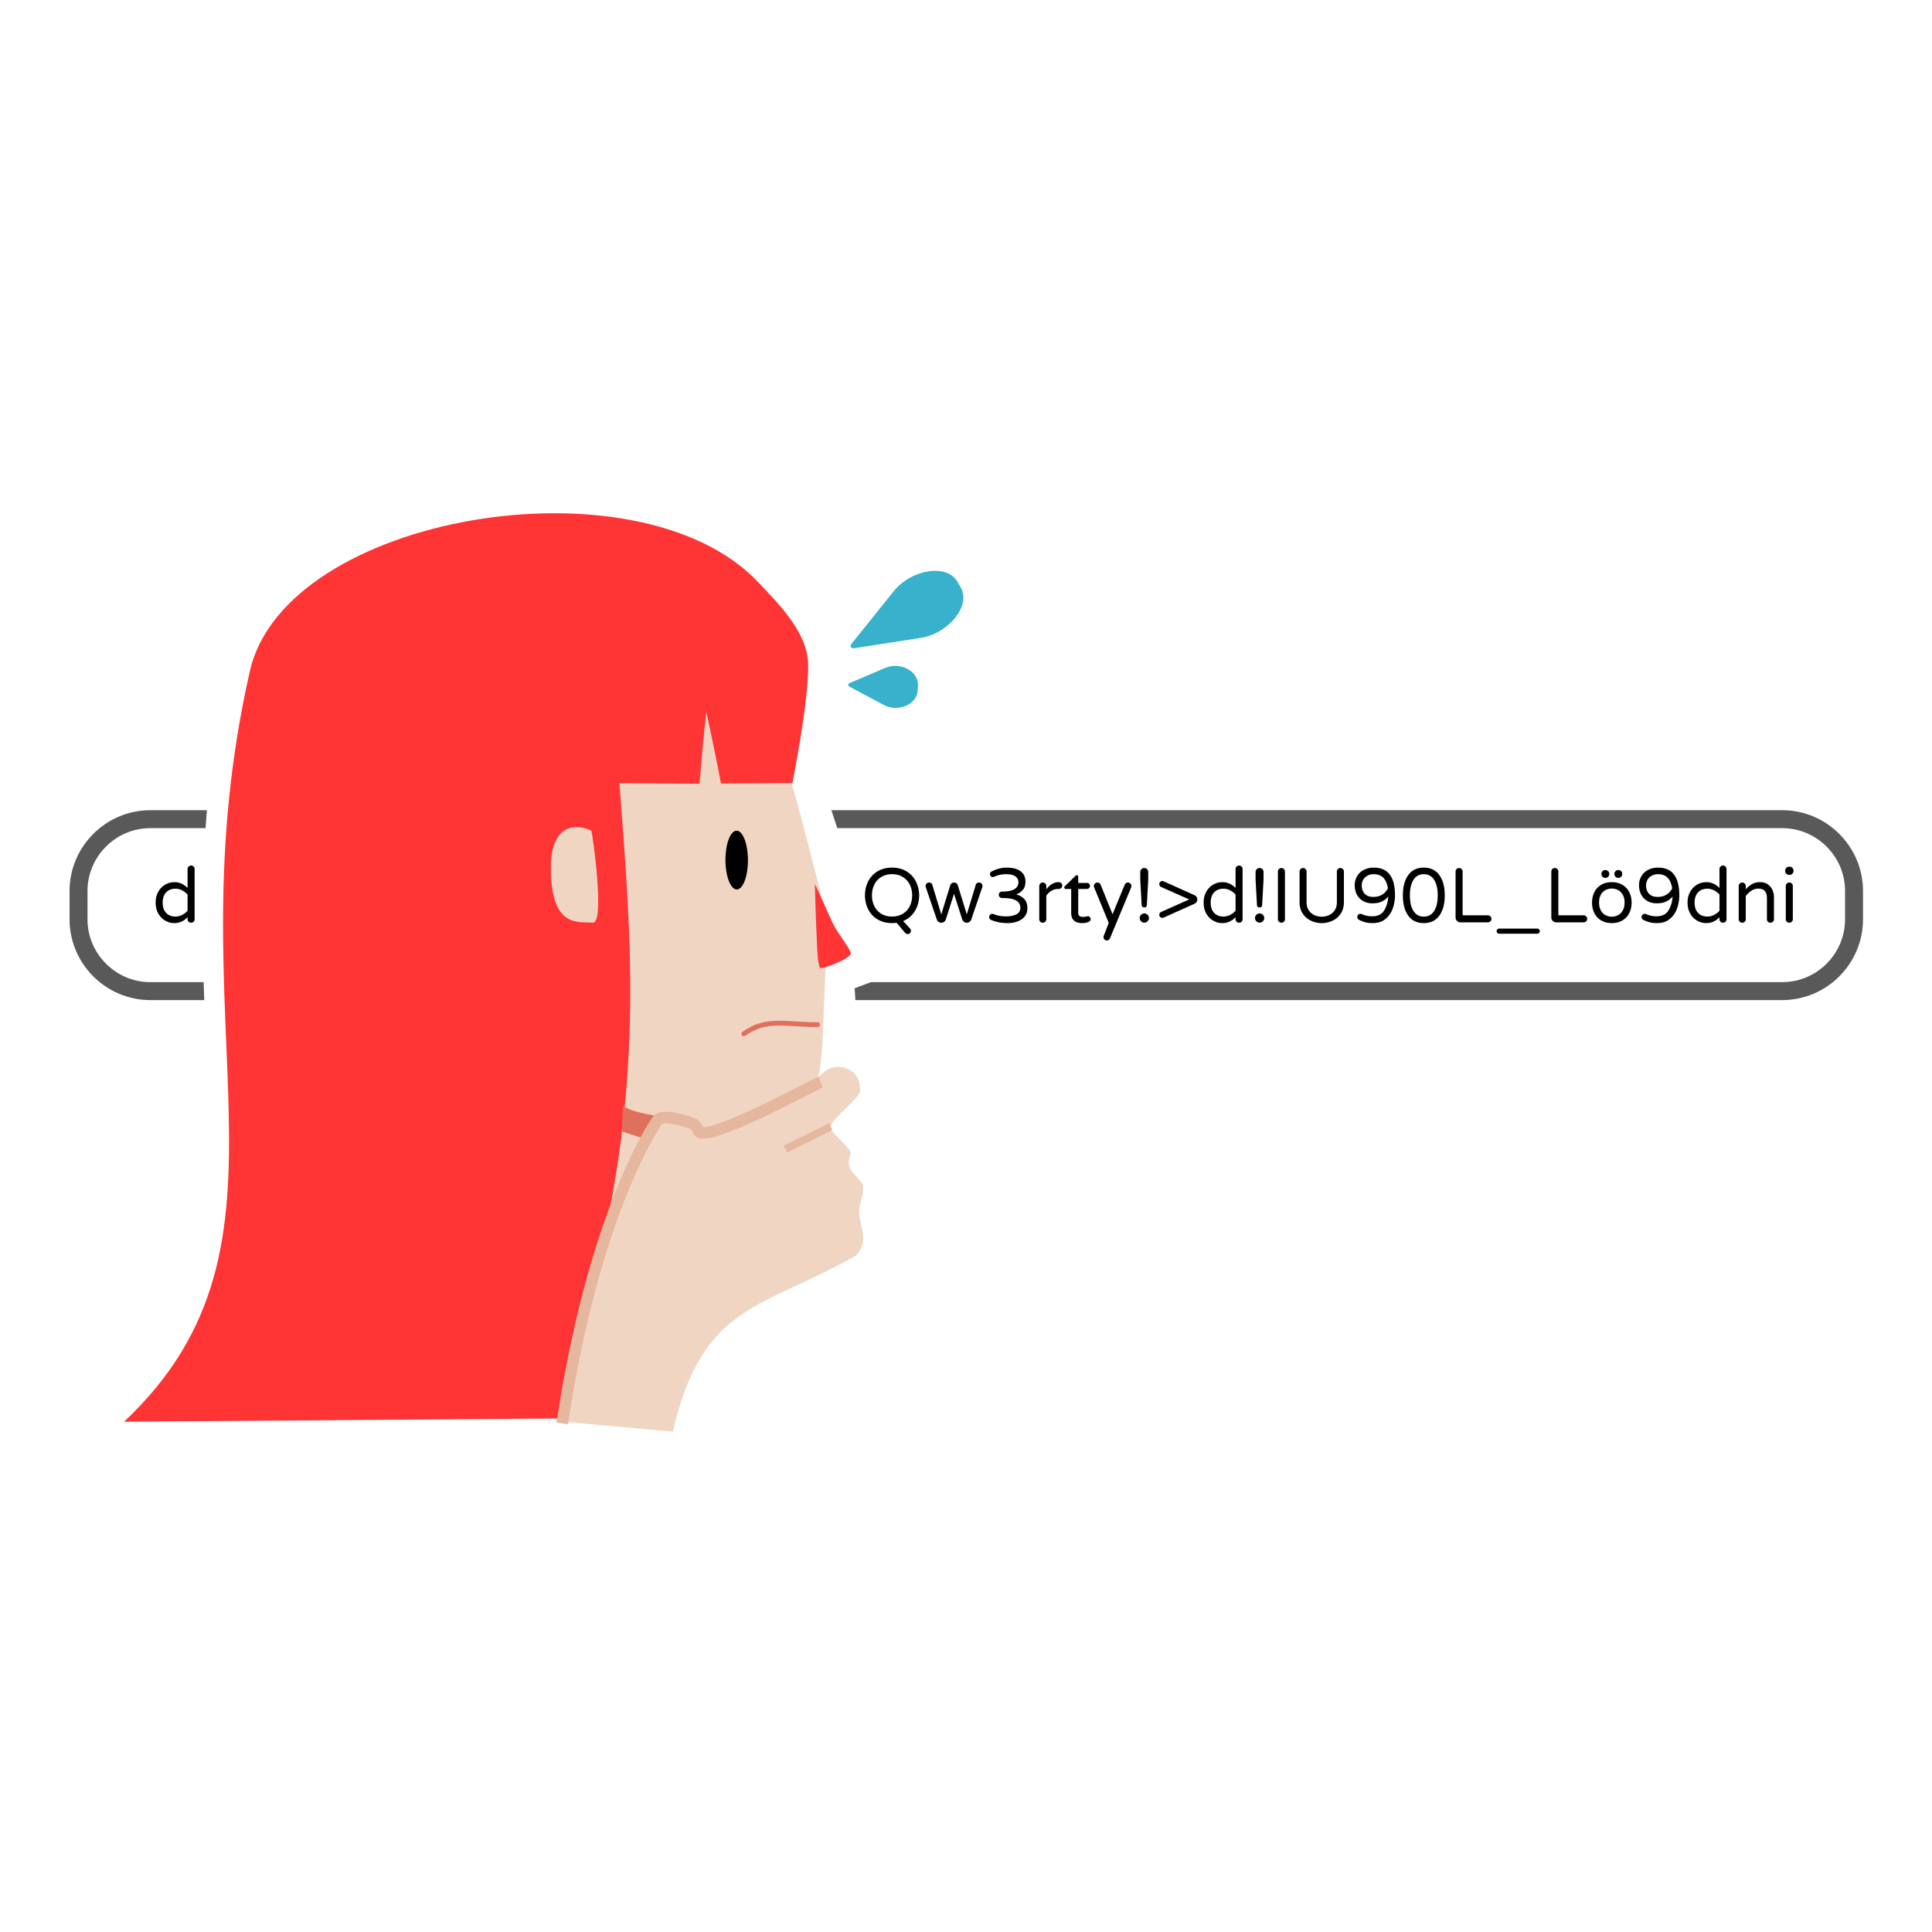 <!-- by Tanja Rohlfs (http://tanjarohlfs.de/) - license: CC-BY-NC-SA (see: https://creativecommons.org/licenses/by-nc-sa/4.0/) -->
<svg width="500" height="500" xmlns="http://www.w3.org/2000/svg" xmlns:xlink="http://www.w3.org/1999/xlink"><defs><path id="a" d="M.698.226h191.863V255H.698z"/></defs><g fill="none" fill-rule="evenodd"><path fill="#FFF" d="M0 0h500v500H0z"/><path d="M461.239 256.5H38.907c-10.222 0-18.584-8.362-18.584-18.583v-7.334c0-10.22 8.362-18.583 18.584-18.583h422.332c10.222 0 18.584 8.363 18.584 18.583v7.334c0 10.22-8.362 18.583-18.584 18.583z" stroke="#595959" stroke-width="4.646"/><path d="M47.113 236.79a4.919 4.919 0 001.43-1.09v-4.2a4.954 4.954 0 00-1.43-1.09 3.783 3.783 0 00-1.73-.41c-.987 0-1.78.313-2.38.94-.6.627-.9 1.514-.9 2.66 0 1.147.3 2.034.9 2.66.6.627 1.393.94 2.38.94.613 0 1.19-.137 1.73-.41m-4.34 1.48c-.74-.42-1.34-1.033-1.8-1.84-.46-.807-.69-1.75-.69-2.83s.23-2.023.69-2.83c.46-.806 1.06-1.42 1.8-1.84.74-.42 1.523-.63 2.35-.63 1.306 0 2.446.507 3.42 1.52v-4.9a.905.905 0 01.92-.92c.254 0 .466.09.64.27.173.18.26.396.26.65v12.98a.87.87 0 01-.26.64.871.871 0 01-.64.26.905.905 0 01-.65-.26.852.852 0 01-.27-.64v-.52c-.974 1.013-2.114 1.52-3.42 1.52-.827 0-1.61-.21-2.35-.63m11.17.27a.866.866 0 01-.26-.64v-12.34a.9.9 0 01.26-.65.854.854 0 01.64-.27c.253 0 .47.09.65.27.18.18.27.396.27.65v12.34c0 .253-.09.466-.27.64a.907.907 0 01-.65.26.871.871 0 01-.64-.26m14.401-2.06a4.736 4.736 0 001.8-1.96c.413-.827.62-1.76.62-2.8 0-1.04-.207-1.974-.62-2.8a4.742 4.742 0 00-1.8-1.96c-.787-.48-1.714-.72-2.78-.72-1.08 0-2.01.24-2.79.72a4.745 4.745 0 00-1.79 1.96c-.413.826-.62 1.76-.62 2.8 0 1.04.207 1.973.62 2.8a4.739 4.739 0 001.79 1.96c.78.48 1.71.72 2.79.72 1.066 0 1.993-.24 2.78-.72m-6.46 1.5a6.294 6.294 0 01-2.44-2.54c-.574-1.08-.873-2.32-.901-3.72.028-1.4.327-2.64.9-3.72a6.3 6.3 0 012.44-2.54c1.054-.614 2.28-.92 3.68-.92 1.4 0 2.624.306 3.67.92a6.38 6.38 0 012.44 2.55c.58 1.086.884 2.323.91 3.71-.026 1.386-.33 2.623-.91 3.71a6.367 6.367 0 01-2.44 2.55c-1.046.613-2.27.92-3.67.92s-2.626-.307-3.68-.92m14.741.48a.814.814 0 01-.24-.6c0-.24.08-.444.24-.61a.797.797 0 01.6-.25h2.379v-10.14l-2.04 1c-.186.08-.34.12-.46.12a.843.843 0 01-.62-.24.838.838 0 01-.24-.62c0-.374.174-.647.52-.82l2.72-1.42c.187-.094.373-.14.56-.14h.42a.93.93 0 01.68.28.93.93 0 01.28.68V237h1.98c.24 0 .444.083.61.25.167.166.25.37.25.61a.8.8 0 01-.25.6.85.85 0 01-.61.24h-6.18a.81.81 0 01-.6-.24m17-6.92c1.146 0 2.057-.227 2.73-.68.673-.454 1.01-1.094 1.01-1.92 0-.8-.29-1.413-.87-1.84-.58-.426-1.57-.64-2.97-.64h-3.52v5.08h3.62zm-5.18 7a.865.865 0 01-.26-.64v-12.24a.9.9 0 01.26-.65.854.854 0 01.64-.27h4.66c1.814 0 3.173.374 4.08 1.12.906.747 1.36 1.727 1.36 2.94 0 .8-.223 1.53-.67 2.19-.447.66-1.097 1.136-1.95 1.43.96.254 1.617.85 1.97 1.79.354.94.53 1.864.53 2.77v.92a.866.866 0 01-.26.64.871.871 0 01-.64.26c-.28 0-.503-.083-.67-.25-.167-.166-.25-.383-.25-.65v-.6a8.94 8.94 0 00-.18-1.85c-.12-.566-.407-1.073-.86-1.52-.453-.447-1.14-.67-2.06-.67h-4.14v4.64c0 .253-.09.466-.27.64a.905.905 0 01-.65.26.871.871 0 01-.64-.26zm14.38-3.86a.598.598 0 01-.2-.42l-.36-6.6v-1.98c0-.293.1-.54.3-.74.2-.2.447-.3.74-.3s.537.1.73.3c.193.2.29.447.29.74v1.98l-.359 6.6a.624.624 0 01-.191.42c-.113.107-.27.16-.47.16-.2 0-.36-.053-.48-.16m-.35 3.75a1.159 1.159 0 01-.35-.85c0-.32.117-.597.35-.83.233-.233.51-.35.83-.35.333 0 .617.117.85.35.233.233.35.51.35.83 0 .333-.117.617-.35.85-.233.233-.517.35-.85.35-.32 0-.597-.117-.83-.35m13.17-8.51c-.36-2.453-1.58-3.68-3.66-3.68-.613 0-1.157.13-1.63.39a2.75 2.75 0 00-1.09 1.05c-.254.44-.38.92-.38 1.44 0 .906.253 1.633.76 2.18.507.547 1.246.82 2.22.82 1.733 0 2.993-.733 3.78-2.2m-5.92 8.74a8.667 8.667 0 01-1.58-.62.814.814 0 01-.3-.3.817.817 0 01.11-.99.764.764 0 01.59-.25c.12 0 .233.02.34.06.826.387 1.713.58 2.66.58 1.506 0 2.567-.527 3.18-1.58.613-1.054.953-2.233 1.02-3.54-.4.506-.933.927-1.6 1.26-.667.333-1.5.5-2.5.5-.907 0-1.703-.193-2.39-.58a4.1 4.1 0 01-1.61-1.64c-.387-.707-.58-1.534-.58-2.48 0-.84.2-1.607.6-2.3.4-.693.973-1.24 1.72-1.64.746-.4 1.62-.6 2.62-.6 3.653 0 5.48 2.387 5.48 7.16 0 1.16-.19 2.287-.57 3.38a6.111 6.111 0 01-1.87 2.73c-.867.727-1.987 1.09-3.36 1.09-.747 0-1.4-.08-1.96-.24m10.63-3.79a.746.746 0 01-.23-.55.74.74 0 01.23-.56.767.767 0 01.55-.22h9.76c.226 0 .413.074.56.22a.756.756 0 01.22.56.762.762 0 01-.22.55.74.74 0 01-.56.23h-9.76a.749.749 0 01-.55-.23m0-4.48a.746.746 0 01-.23-.55.74.74 0 01.23-.56.767.767 0 01.55-.22h9.76c.226 0 .413.074.56.22a.756.756 0 01.22.56.762.762 0 01-.22.55.74.74 0 01-.56.23h-9.76a.749.749 0 01-.55-.23m20.34 6.4a4.919 4.919 0 001.43-1.09v-4.2a4.954 4.954 0 00-1.43-1.09 3.783 3.783 0 00-1.73-.41c-.987 0-1.78.313-2.38.94-.6.627-.9 1.514-.9 2.66 0 1.147.3 2.034.9 2.66.6.627 1.393.94 2.38.94.613 0 1.19-.137 1.73-.41m-4.34 1.48c-.74-.42-1.34-1.033-1.8-1.84-.46-.807-.69-1.75-.69-2.83s.23-2.023.69-2.83c.46-.806 1.06-1.42 1.8-1.84.74-.42 1.523-.63 2.35-.63 1.306 0 2.446.507 3.42 1.52v-4.9a.905.905 0 01.92-.92c.254 0 .466.09.64.27.173.18.26.396.26.65v12.98a.87.87 0 01-.26.64.871.871 0 01-.64.26.905.905 0 01-.65-.26.852.852 0 01-.27-.64v-.52c-.974 1.013-2.114 1.52-3.42 1.52-.827 0-1.61-.21-2.35-.63m11.01.27a.87.87 0 01-.26-.64v-8.58c0-.253.087-.47.26-.65a.854.854 0 01.641-.27c.253 0 .469.09.649.27.18.18.271.396.271.65v.82a6.623 6.623 0 011.639-1.34c.587-.334 1.28-.5 2.08-.5.734 0 1.37.173 1.91.52.54.346.954.82 1.24 1.42.287.6.43 1.26.43 1.98v5.68a.848.848 0 01-.27.64.905.905 0 01-.65.26.873.873 0 01-.64-.26.87.87 0 01-.26-.64v-5.48c0-1.628-.733-2.44-2.2-2.44a3.18 3.18 0 00-1.79.52c-.527.346-1.024.812-1.489 1.4v6a.853.853 0 01-.271.64.903.903 0 01-.649.26.872.872 0 01-.641-.26m16.899-1.67a4.735 4.735 0 001.381-1.07v-1.68h-2.18c-2.014 0-3.02.527-3.02 1.58 0 .48.163.867.49 1.16.326.294.87.44 1.63.44a3.61 3.61 0 001.7-.43m-4.01 1.67c-.5-.24-.897-.59-1.19-1.05-.294-.46-.44-.99-.44-1.59 0-.987.39-1.773 1.17-2.36.78-.587 1.922-.88 3.43-.88h2.42v-.16c0-.88-.218-1.513-.65-1.9-.434-.386-1.11-.58-2.03-.58a6.8 6.8 0 00-1.35.12c-.394.08-.83.2-1.31.36-.107.027-.194.04-.26.04a.706.706 0 01-.52-.22.728.728 0 01-.22-.54c0-.36.173-.613.52-.76a8.79 8.79 0 013.46-.72c.92 0 1.696.187 2.33.56.632.373 1.1.857 1.4 1.45.3.594.45 1.237.45 1.93v5.66c0 .254-.09.467-.27.64a.91.91 0 01-.65.26.867.867 0 01-.64-.26.866.866 0 01-.26-.64v-.52c-.987 1.013-2.24 1.52-3.76 1.52-.588 0-1.13-.12-1.63-.36m16.48-1.75a4.919 4.919 0 001.43-1.09v-4.2a4.954 4.954 0 00-1.43-1.09 3.783 3.783 0 00-1.73-.41c-.987 0-1.78.313-2.38.94-.6.627-.9 1.514-.9 2.66 0 1.147.3 2.034.9 2.66.6.627 1.393.94 2.38.94.613 0 1.19-.137 1.73-.41m-4.34 1.48c-.74-.42-1.34-1.033-1.8-1.84-.46-.807-.69-1.75-.69-2.83s.23-2.023.69-2.83c.46-.806 1.06-1.42 1.8-1.84.74-.42 1.523-.63 2.35-.63 1.306 0 2.446.507 3.42 1.52v-4.9a.905.905 0 01.92-.92c.254 0 .466.09.64.27.173.18.26.396.26.65v12.98a.87.87 0 01-.26.64.871.871 0 01-.64.26.905.905 0 01-.65-.26.852.852 0 01-.27-.64v-.52c-.974 1.013-2.114 1.52-3.42 1.52-.827 0-1.61-.21-2.35-.63m11.01.27a.87.87 0 01-.26-.64v-12.98c0-.254.087-.47.26-.65a.854.854 0 01.641-.27c.253 0 .469.09.649.27.18.18.271.396.271.65v8.18l4.759-4.4c.201-.174.4-.26.6-.26.307 0 .53.086.67.26.14.172.21.38.21.62 0 .226-.113.452-.34.68l-2.88 2.58 3.62 4.8c.133.173.2.352.2.54 0 .266-.087.48-.259.64a.938.938 0 01-.661.24.967.967 0 01-.74-.38l-3.44-4.68-1.739 1.58v2.58a.853.853 0 01-.271.64.903.903 0 01-.649.26.872.872 0 01-.641-.26m10.201-.54a.761.761 0 01-.34-.66c0-.214.072-.4.22-.56a.724.724 0 01.56-.24c.12 0 .24.026.36.08.427.186.853.333 1.28.44.426.106.906.16 1.44.16 1.48 0 2.22-.474 2.22-1.42 0-.307-.17-.54-.51-.7-.34-.16-.897-.34-1.67-.54a14.973 14.973 0 01-1.95-.58 3.427 3.427 0 01-1.32-.91c-.367-.407-.55-.944-.55-1.61 0-.934.336-1.694 1.01-2.28.673-.587 1.637-.88 2.89-.88a8.35 8.35 0 012.9.5c.187.053.33.153.43.3a.786.786 0 01-.08 1.02.76.76 0 01-.57.24 1.1 1.1 0 01-.26-.04 7.674 7.674 0 00-2.28-.36c-.72 0-1.284.13-1.69.39-.407.26-.61.596-.61 1.01 0 .4.186.693.56.88.373.186.953.366 1.74.54.786.2 1.426.396 1.92.59a3.18 3.18 0 011.27.91c.353.413.53.966.53 1.66 0 .852-.337 1.56-1.01 2.12-.674.56-1.624.84-2.85.84-1.333 0-2.547-.3-3.64-.9m10.199.54a.87.87 0 01-.26-.64v-12.98c0-.254.087-.47.26-.65a.854.854 0 01.641-.27c.265 0 .486.086.66.26a.895.895 0 01.26.66v12.98a.853.853 0 01-.27.64.903.903 0 01-.65.26.872.872 0 01-.64-.26m29.839-2.06a4.736 4.736 0 001.8-1.96c.413-.827.62-1.76.62-2.8 0-1.04-.207-1.974-.62-2.8a4.742 4.742 0 00-1.8-1.96c-.787-.48-1.714-.72-2.78-.72-1.08 0-2.01.24-2.79.72a4.745 4.745 0 00-1.79 1.96c-.413.826-.62 1.76-.62 2.8 0 1.04.207 1.973.62 2.8a4.739 4.739 0 001.79 1.96c.78.48 1.71.72 2.79.72 1.066 0 1.993-.24 2.78-.72m.6 4.94l-2.18-2.6c-.334.053-.733.08-1.2.08-1.4 0-2.627-.307-3.68-.92a6.294 6.294 0 01-2.44-2.54c-.574-1.08-.873-2.32-.9-3.72.027-1.4.326-2.64.9-3.72a6.3 6.3 0 012.44-2.54c1.053-.614 2.28-.92 3.68-.92 1.4 0 2.623.306 3.67.92a6.38 6.38 0 012.44 2.55c.58 1.086.883 2.323.91 3.71-.027 1.56-.404 2.923-1.13 4.09a6.318 6.318 0 01-3.01 2.55l1.76 1.94c.16.16.24.352.24.58a.759.759 0 01-.24.6.846.846 0 01-.62.26.793.793 0 01-.64-.32m8.64-2.86c-.214-.16-.36-.36-.44-.6l-2.84-8.32a1.078 1.078 0 01-.06-.34c0-.254.087-.468.26-.64a.871.871 0 01.64-.26c.186 0 .356.05.51.15.154.1.256.23.31.39l2.34 7.7 2.32-7.52a1 1 0 01.37-.52c.18-.134.383-.2.61-.2.227 0 .43.066.61.2.18.132.303.306.37.52l2.32 7.52 2.34-7.7a.739.739 0 01.31-.39c.153-.1.323-.15.51-.15a.87.87 0 01.64.26.868.868 0 01.26.64c0 .106-.02.22-.06.34l-2.84 8.32c-.08.24-.226.44-.44.6a1.17 1.17 0 01-.72.24c-.267 0-.507-.08-.72-.24a1.319 1.319 0 01-.46-.62l-2.12-6.62-2.12 6.62c-.093.253-.247.46-.46.62a1.17 1.17 0 01-.72.24c-.267 0-.507-.08-.72-.24m13.64-.46a.87.87 0 01-.38-.29.767.767 0 01-.14-.47c0-.226.077-.423.23-.59a.741.741 0 01.57-.25c.12 0 .246.027.38.08.96.386 2.02.58 3.18.58 1.04 0 1.917-.17 2.63-.51.713-.34 1.07-.91 1.07-1.71 0-1.68-1.474-2.52-4.42-2.52h-.32a.804.804 0 01-.59-.25.806.806 0 01-.25-.59c0-.228.083-.424.25-.59a.808.808 0 01.59-.25h.12c1.333 0 2.352-.204 3.06-.61.707-.407 1.06-1.01 1.06-1.81 0-.64-.268-1.147-.8-1.52-.534-.374-1.32-.56-2.36-.56-1.12 0-2.153.22-3.1.66a.975.975 0 01-.36.08.73.73 0 01-.52-.21.702.702 0 01-.22-.53c0-.308.133-.534.4-.68 1.28-.68 2.6-1.02 3.96-1.02 1.533 0 2.72.312 3.56.94.84.626 1.26 1.513 1.26 2.66 0 .92-.23 1.643-.69 2.17a4.13 4.13 0 01-1.73 1.17 4.366 4.366 0 012.03 1.09c.593.552.89 1.376.89 2.47 0 1.226-.484 2.176-1.45 2.85-.967.672-2.21 1.01-3.73 1.01-1.48 0-2.873-.267-4.18-.8m12.699.44a.87.87 0 01-.26-.64v-8.58c0-.253.087-.47.26-.65a.854.854 0 01.641-.27c.253 0 .47.09.65.27.18.18.27.396.27.65v.86c.932-1.254 1.98-1.88 3.14-1.88h.1c.253 0 .463.086.63.26.166.172.25.386.25.64 0 .253-.087.46-.26.62a.936.936 0 01-.66.24h-.1c-.64 0-1.227.156-1.76.47a4.03 4.03 0 00-1.34 1.29v6.08a.853.853 0 01-.27.64.903.903 0 01-.65.26.872.872 0 01-.64-.26m7.999-2.28v-6.2h-1.42a.367.367 0 01-.269-.11.364.364 0 01-.11-.27.42.42 0 01.18-.34l2.72-2.66c.12-.12.232-.18.34-.18.106 0 .196.04.27.12.072.08.11.173.11.28v1.6h2.26a.76.76 0 01.56.22.76.76 0 01.22.56.77.77 0 01-.78.78h-2.26v6.04c0 .52.122.85.37.99.246.14.556.21.93.21.266 0 .532-.04.8-.12l.17-.04c.06-.013.136-.02.23-.02.186 0 .353.07.5.21.146.14.22.31.22.51 0 .307-.154.54-.46.7a3.91 3.91 0 01-1.66.36c-1.947 0-2.92-.88-2.92-2.64m8.61 6.88a.862.862 0 01-.25-.62c0-.107.02-.213.06-.32l1.3-3.34-3.76-9.16a1.03 1.03 0 01-.08-.38c0-.253.086-.47.26-.65a.854.854 0 01.64-.27c.186 0 .356.053.51.16.153.107.263.24.33.4l3.08 7.64 3.14-7.6c.173-.4.454-.6.84-.6.253 0 .466.09.64.27.173.18.26.397.26.65 0 .12-.02.234-.06.34l-5.46 13.12c-.187.413-.467.62-.84.62a.816.816 0 01-.61-.26m9.829-8.46a.598.598 0 01-.2-.42l-.36-6.6v-1.98c0-.293.1-.54.3-.74.2-.2.447-.3.74-.3s.537.1.73.3c.193.2.29.447.29.74v1.98l-.36 6.6a.624.624 0 01-.19.42c-.113.107-.27.16-.47.16-.2 0-.36-.053-.48-.16m-.35 3.75a1.159 1.159 0 01-.35-.85c0-.32.117-.597.35-.83.233-.233.51-.35.83-.35.333 0 .617.117.85.35.233.233.35.51.35.83 0 .333-.117.617-.35.85-.233.233-.517.35-.85.35-.32 0-.597-.117-.83-.35m4.94-1.12a.773.773 0 01-.23-.57c0-.16.05-.31.15-.45.1-.14.23-.243.39-.31l7.2-3.2-7.2-3.2a.88.88 0 01-.39-.31.753.753 0 01-.15-.45c0-.226.077-.416.23-.57a.776.776 0 01.57-.23c.12 0 .227.02.32.06l7.98 3.58c.227.107.403.25.53.43s.19.384.19.61v.16c0 .227-.063.43-.19.61s-.303.323-.53.43l-7.98 3.58a.813.813 0 01-.32.06.772.772 0 01-.57-.23m18.08-.52a4.919 4.919 0 001.43-1.09v-4.2a4.954 4.954 0 00-1.43-1.09 3.783 3.783 0 00-1.73-.41c-.987 0-1.78.313-2.38.94-.6.627-.9 1.514-.9 2.66 0 1.147.3 2.034.9 2.66.6.627 1.393.94 2.38.94.613 0 1.19-.137 1.73-.41m-4.34 1.48c-.74-.42-1.34-1.033-1.8-1.84-.46-.807-.69-1.75-.69-2.83s.23-2.023.69-2.83c.46-.806 1.06-1.42 1.8-1.84.74-.42 1.523-.63 2.35-.63 1.306 0 2.446.507 3.42 1.52v-4.9a.905.905 0 01.92-.92c.254 0 .466.09.64.27.173.18.26.396.26.65v12.98a.87.87 0 01-.26.64.871.871 0 01-.64.26.905.905 0 01-.65-.26.852.852 0 01-.27-.64v-.52c-.974 1.013-2.114 1.52-3.42 1.52-.827 0-1.61-.21-2.35-.63m11.51-3.59a.598.598 0 01-.2-.42l-.36-6.6v-1.98c0-.293.1-.54.3-.74.2-.2.447-.3.74-.3s.537.1.73.3c.193.2.29.447.29.74v1.98l-.36 6.6a.624.624 0 01-.19.42c-.113.107-.27.16-.47.16-.2 0-.36-.053-.48-.16m-.35 3.75a1.159 1.159 0 01-.35-.85c0-.32.117-.597.35-.83.233-.233.51-.35.83-.35.333 0 .617.117.85.35.233.233.35.51.35.83 0 .333-.117.617-.35.85-.233.233-.517.35-.85.35-.32 0-.597-.117-.83-.35m5.83.11a.866.866 0 01-.26-.64v-12.34a.9.9 0 01.26-.65.854.854 0 01.64-.27c.253 0 .47.09.65.27.18.18.27.396.27.65v12.34c0 .253-.09.466-.27.64a.907.907 0 01-.65.26.871.871 0 01-.64-.26m8.34-.24c-.88-.4-1.6-1.01-2.16-1.83-.56-.82-.84-1.823-.84-3.01v-7.9c0-.253.087-.47.26-.65a.854.854 0 01.64-.27c.253 0 .47.09.65.27.18.18.27.397.27.65v7.96c0 .8.183 1.48.55 2.04.366.56.85.98 1.45 1.26s1.241.42 1.92.42c.68 0 1.321-.14 1.92-.42.6-.28 1.083-.7 1.45-1.26s.55-1.24.55-2.04v-7.96c0-.253.087-.47.26-.65a.856.856 0 01.641-.27c.252 0 .469.09.649.27.181.18.27.397.27.65v7.9c0 1.187-.28 2.19-.839 3.01a5.174 5.174 0 01-2.161 1.83 6.547 6.547 0 01-5.48 0m19.86-8.38c-.36-2.453-1.58-3.68-3.66-3.68-.613 0-1.157.13-1.63.39a2.75 2.75 0 00-1.09 1.05c-.254.44-.38.92-.38 1.44 0 .906.253 1.633.76 2.18.507.547 1.246.82 2.22.82 1.733 0 2.993-.733 3.78-2.2m-5.92 8.74a8.667 8.667 0 01-1.58-.62.814.814 0 01-.3-.3.817.817 0 01.11-.99.764.764 0 01.59-.25c.12 0 .233.02.34.06.826.387 1.713.58 2.66.58 1.506 0 2.567-.527 3.18-1.58.613-1.054.953-2.233 1.02-3.54-.4.506-.933.927-1.6 1.26-.667.333-1.5.5-2.5.5-.907 0-1.703-.193-2.39-.58a4.1 4.1 0 01-1.61-1.64c-.387-.707-.58-1.534-.58-2.48 0-.84.2-1.607.6-2.3.4-.693.973-1.24 1.72-1.64.746-.4 1.62-.6 2.62-.6 3.653 0 5.48 2.387 5.48 7.16 0 1.16-.19 2.287-.57 3.38a6.111 6.111 0 01-1.87 2.73c-.867.727-1.987 1.09-3.36 1.09-.747 0-1.4-.08-1.96-.24m17.89-2.9c.62-.973.93-2.32.93-4.04 0-1.707-.31-3.046-.93-4.02-.62-.973-1.51-1.46-2.67-1.46s-2.05.487-2.67 1.46c-.62.974-.93 2.313-.93 4.02 0 1.72.31 3.067.93 4.04.62.973 1.51 1.46 2.67 1.46s2.05-.487 2.67-1.46m-6.7 1.2c-.927-1.293-1.39-3.04-1.39-5.24s.463-3.947 1.39-5.24c.927-1.293 2.27-1.94 4.03-1.94 1.746 0 3.086.647 4.02 1.94.933 1.293 1.4 3.04 1.4 5.24s-.467 3.947-1.4 5.24c-.934 1.293-2.274 1.94-4.02 1.94-1.76 0-3.103-.647-4.03-1.94m12.619 1.37a1.215 1.215 0 01-.369-.89v-11.88c0-.253.086-.47.26-.65a.85.85 0 01.639-.27c.253 0 .47.09.651.27a.89.89 0 01.269.65v11.32h6.54c.253 0 .47.09.651.27a.89.89 0 01.269.65c0 .253-.09.466-.269.64a.905.905 0 01-.651.26h-7.099c-.347 0-.644-.124-.891-.37m10.45 3.12a.62.62 0 01-.2-.47c0-.174.066-.327.2-.46a.632.632 0 01.46-.2h9.86c.186 0 .343.067.47.2a.649.649 0 01.19.46.64.64 0 01-.19.47.643.643 0 01-.47.19h-9.86a.65.65 0 01-.46-.19m14.329-3.12a1.215 1.215 0 01-.369-.89v-11.88c0-.253.086-.47.26-.65a.85.85 0 01.64-.27c.252 0 .47.09.65.27a.89.89 0 01.27.65v11.32h6.54c.252 0 .47.09.65.27a.89.89 0 01.27.65c0 .253-.09.466-.27.64a.905.905 0 01-.65.26h-7.1c-.347 0-.644-.124-.89-.37M418.1 226.9c-.2-.2-.3-.44-.3-.72 0-.28.1-.52.3-.72.2-.2.44-.3.72-.3.28 0 .52.1.72.3.2.2.3.44.3.72 0 .28-.1.52-.3.72-.2.2-.44.3-.72.3-.28 0-.52-.1-.72-.3m-3.36 0c-.2-.2-.3-.44-.3-.72 0-.28.1-.52.3-.72.2-.2.44-.3.72-.3.28 0 .52.1.72.3.2.2.3.44.3.72 0 .28-.1.52-.3.72-.2.2-.44.3-.72.3-.28 0-.52-.1-.72-.3m3.97 9.96c.5-.253.913-.653 1.24-1.2.327-.547.49-1.24.49-2.08 0-.827-.163-1.513-.49-2.06-.327-.547-.74-.943-1.24-1.19a3.5 3.5 0 00-1.57-.37 3.54 3.54 0 00-1.59.37c-.5.247-.91.643-1.23 1.19-.32.547-.48 1.233-.48 2.06 0 .84.16 1.533.48 2.08.32.547.73.947 1.23 1.2a3.472 3.472 0 003.16 0m-4.27 1.38a4.48 4.48 0 01-1.79-1.87c-.42-.807-.63-1.73-.63-2.77s.21-1.963.63-2.77a4.48 4.48 0 011.79-1.87c.773-.44 1.673-.66 2.7-.66 1.013 0 1.906.22 2.68.66a4.552 4.552 0 011.8 1.87c.426.807.64 1.73.64 2.77s-.214 1.963-.64 2.77a4.552 4.552 0 01-1.8 1.87c-.774.44-1.667.66-2.68.66-1.027 0-1.927-.22-2.7-.66m18.32-8.32c-.36-2.453-1.58-3.68-3.66-3.68-.613 0-1.157.13-1.63.39a2.75 2.75 0 00-1.09 1.05c-.253.44-.38.92-.38 1.44 0 .906.253 1.633.76 2.18.507.547 1.247.82 2.22.82 1.733 0 2.993-.733 3.78-2.2m-5.92 8.74a8.667 8.667 0 01-1.58-.62.814.814 0 01-.3-.3.817.817 0 01.11-.99.764.764 0 01.59-.25c.12 0 .233.02.34.06.827.387 1.714.58 2.66.58 1.506 0 2.567-.527 3.18-1.58.614-1.054.954-2.233 1.02-3.54-.4.506-.933.927-1.6 1.26-.666.333-1.5.5-2.5.5-.906 0-1.702-.193-2.39-.58a4.1 4.1 0 01-1.61-1.64c-.387-.707-.58-1.534-.58-2.48 0-.84.2-1.607.6-2.3.4-.693.974-1.24 1.72-1.64.747-.4 1.62-.6 2.62-.6 3.654 0 5.48 2.387 5.48 7.16 0 1.16-.19 2.287-.57 3.38a6.111 6.111 0 01-1.87 2.73c-.867.727-1.987 1.09-3.36 1.09-.747 0-1.4-.08-1.96-.24m16.73-1.87a4.919 4.919 0 001.43-1.09v-4.2a4.954 4.954 0 00-1.43-1.09 3.783 3.783 0 00-1.73-.41c-.987 0-1.78.313-2.38.94-.6.627-.9 1.514-.9 2.66 0 1.147.3 2.034.9 2.66.6.627 1.393.94 2.38.94.613 0 1.19-.137 1.73-.41m-4.34 1.48c-.74-.42-1.34-1.033-1.8-1.84-.46-.807-.69-1.75-.69-2.83s.23-2.023.69-2.83c.46-.806 1.06-1.42 1.8-1.84.74-.42 1.523-.63 2.35-.63 1.306 0 2.446.507 3.42 1.52v-4.9a.905.905 0 01.92-.92c.254 0 .466.09.64.27.173.18.26.396.26.65v12.98a.87.87 0 01-.26.64.871.871 0 01-.64.26.905.905 0 01-.65-.26.852.852 0 01-.27-.64v-.52c-.974 1.013-2.114 1.52-3.42 1.52-.827 0-1.61-.21-2.35-.63m11.01.27a.87.87 0 01-.26-.64v-8.58c0-.253.087-.47.26-.65a.854.854 0 01.641-.27c.253 0 .469.09.649.27.18.18.271.396.271.65v.82a6.623 6.623 0 011.639-1.34c.587-.334 1.28-.5 2.08-.5.734 0 1.37.173 1.91.52.54.346.954.82 1.24 1.42.287.6.43 1.26.43 1.98v5.68a.848.848 0 01-.27.64.905.905 0 01-.65.26.873.873 0 01-.64-.26.87.87 0 01-.26-.64v-5.48c0-1.628-.733-2.44-2.2-2.44a3.18 3.18 0 00-1.79.52c-.527.346-1.024.812-1.489 1.4v6a.853.853 0 01-.271.64.903.903 0 01-.649.26.872.872 0 01-.641-.26m12.18 0a.87.87 0 01-.26-.64v-8.58c0-.253.087-.47.26-.65a.854.854 0 01.64-.27c.266 0 .487.086.66.26a.893.893 0 01.26.66v8.58a.853.853 0 01-.27.64.903.903 0 01-.65.26.872.872 0 01-.64-.26m-.12-12.42c-.2-.2-.3-.44-.3-.72v-.08c0-.28.1-.52.3-.72.2-.2.44-.3.72-.3h.12c.28 0 .52.1.72.3.2.2.3.44.3.72v.08c0 .28-.1.52-.3.72-.2.2-.44.3-.72.3h-.12a.983.983 0 01-.72-.3" fill="#000"/><path d="M202.245 198.558c1.078 1.442 11.742 35.227 11.742 35.227L220.323 247l-8 3 2 33" stroke="#FFF" stroke-width="17"/><g transform="translate(24 122.774)"><mask id="b" fill="#fff"><use xlink:href="#a"/></mask><path d="M188.14 75.872c-1.504 0-20.363.156-20.04.134-1.169-6.285-2.81-14.148-4.107-20.085-.714 6.016-1.378 13.864-1.913 20.151l-22.45-.162c3.242 43.962 7.563 86.502-9.103 146.684-3.03 10.941-6.482 19.443-6.482 31.48L.698 255C54.648 204.197 13.25 144.202 36.01 44.398 46 .59 144.807-16 178.482 19.498c6.37 6.714 14.053 14.463 14.079 23.477.03 10.953-4.4 32.594-4.422 32.897" fill="#FFF" mask="url(#b)"/></g><path d="M160.754 295.185c-41.444-6.98-51.567-23.381-52.224-28.46-2.462-18.995-3.237-82.17-3.237-82.17l55.137-20.047c9.213 3.28 20.044 8.968 35.542 20.89 6.463 4.973 9.542 19.084 15.788 43.292 3.034 11.76 1.656 24.165 1.246 37.694-.537 17.736-4.03 24.662-15.356 24.662-1.827 0-4.486-.022-6.138-.022-16.313 0-40.7-3.737-40.7-21.154 0-2.414 9.942 25.315 9.942 25.315" fill="#F1D5C3"/><path d="M190.632 214.983c1.606-.005 2.922 3.396 2.936 7.592.013 4.197-1.28 7.609-2.886 7.614-1.607.005-2.922-3.398-2.936-7.595-.014-4.196 1.28-7.606 2.886-7.611" fill="#000"/><path d="M212.141 250.41c-.729-2.4-.659-6.199-.845-9.41-.192-3.328-.326-10.395-.418-12.147.905 1.503 3.094 6.815 4.664 10.097 1.351 2.822 3.882 5.618 4.641 7.625.515 1.36-7.814 4.582-8.042 3.834" fill="#FF3434"/><path fill="#F1D5C3" d="M154.4 289.986l-15.949-4.374-.385 44.954 16.52 4.797.478-.002 16.484-4.903-.813-53.915-16.18-8.95"/><path d="M205.08 202.638c-1.39 0-18.793.144-18.494.124-1.078-5.8-2.593-13.056-3.79-18.536-.66 5.553-1.272 12.794-1.765 18.597l-20.72-.149c2.995 40.57 6.98 79.828-8.4 135.366-2.795 10.097-5.98 17.943-5.98 29.051l-113.83.854c49.786-46.882 11.583-102.249 32.586-194.352 9.22-40.429 100.404-55.738 131.48-22.979 5.879 6.196 12.969 13.347 12.992 21.665.029 10.11-4.06 30.08-4.08 30.36" fill="#FF3434"/><path d="M192.498 267.549c5.98-4.272 11.045-2.27 19.123-2.39" stroke="#DF715C" stroke-width="1.248" stroke-linecap="round" stroke-linejoin="round"/><path d="M153.061 215.037c-.207-.35-10.699-5.163-10.503 10.156.2 15.32 7.454 13.222 10.8 13.6 3.348.375-.089-23.409-.297-23.756" fill="#F1D5C3"/><path d="M170.924 289.132c-.15-.421-7.528-1.03-9.698-3.038l-.303 6.728 10.106 3.233-.105-6.923z" fill="#DF715C"/><path d="M179.544 288.772c.215.086 5.916-2.684 9.4-3.08 3.488-.397 4.77 7.118 4.77 7.118l-8.424 4.296-8.066-.876 2.32-7.458z" fill="#F1D5C3"/><path d="M174.128 370.509c7.689-33.323 23.06-31.667 47.392-45.566 2.889-2.995 1.793-5.671 1.066-9.24-.98-3.52 1.158-5.598.742-9.08-1.957-3.14-4.706-3.706-3.256-7.847.693-1.533-5.437-5.643-5.104-7.222.47-2.233 7.492-7.32 7.604-9.14.385-6.245-6.238-7.63-9.028-5.186-4.732 4.143-12.885 10.259-17.988 12.718-7.698 3.71-17.157 5.373-16.621 3.64 1.167-3.778-6.691-5.507-7.612-4.586-9.398 9.399-18.415 32.995-22.83 66.129-.66 4.964-1.863 7.715-2.562 12.817" fill="#F1D5C3"/><path d="M214.968 291.554s-8.145 4.097-11.69 5.812" stroke="#E5B79E" stroke-width="2"/><path d="M212.385 280.053c-2.327.843-23.678 12.79-30.14 13.13-2.603.137-.751-1.675-3.418-2.564-5.127-1.71-7.542-1.684-8.546-.854 0 0-16.233 22.215-24.778 78.608" stroke="#E5B79E" stroke-width="3"/><path d="M221.05 167.763c-.814.126-1.187-.518-.672-1.16l10.08-12.563.779-.97c4.648-5.794 13.823-7.218 16.514-2.562l.45.779.453.779c2.691 4.655-3.12 11.898-10.46 13.037l-1.228.19-15.917 2.47zm-1.21 9.939c-.417-.223-.395-.734.04-.92l8.537-3.635.659-.28c3.936-1.677 8.655.843 8.493 4.535l-.028.618-.028.62c-.162 3.691-5.084 5.787-8.858 3.77l-.63-.337-8.185-4.37z" fill="#37B1CC"/></g></svg>